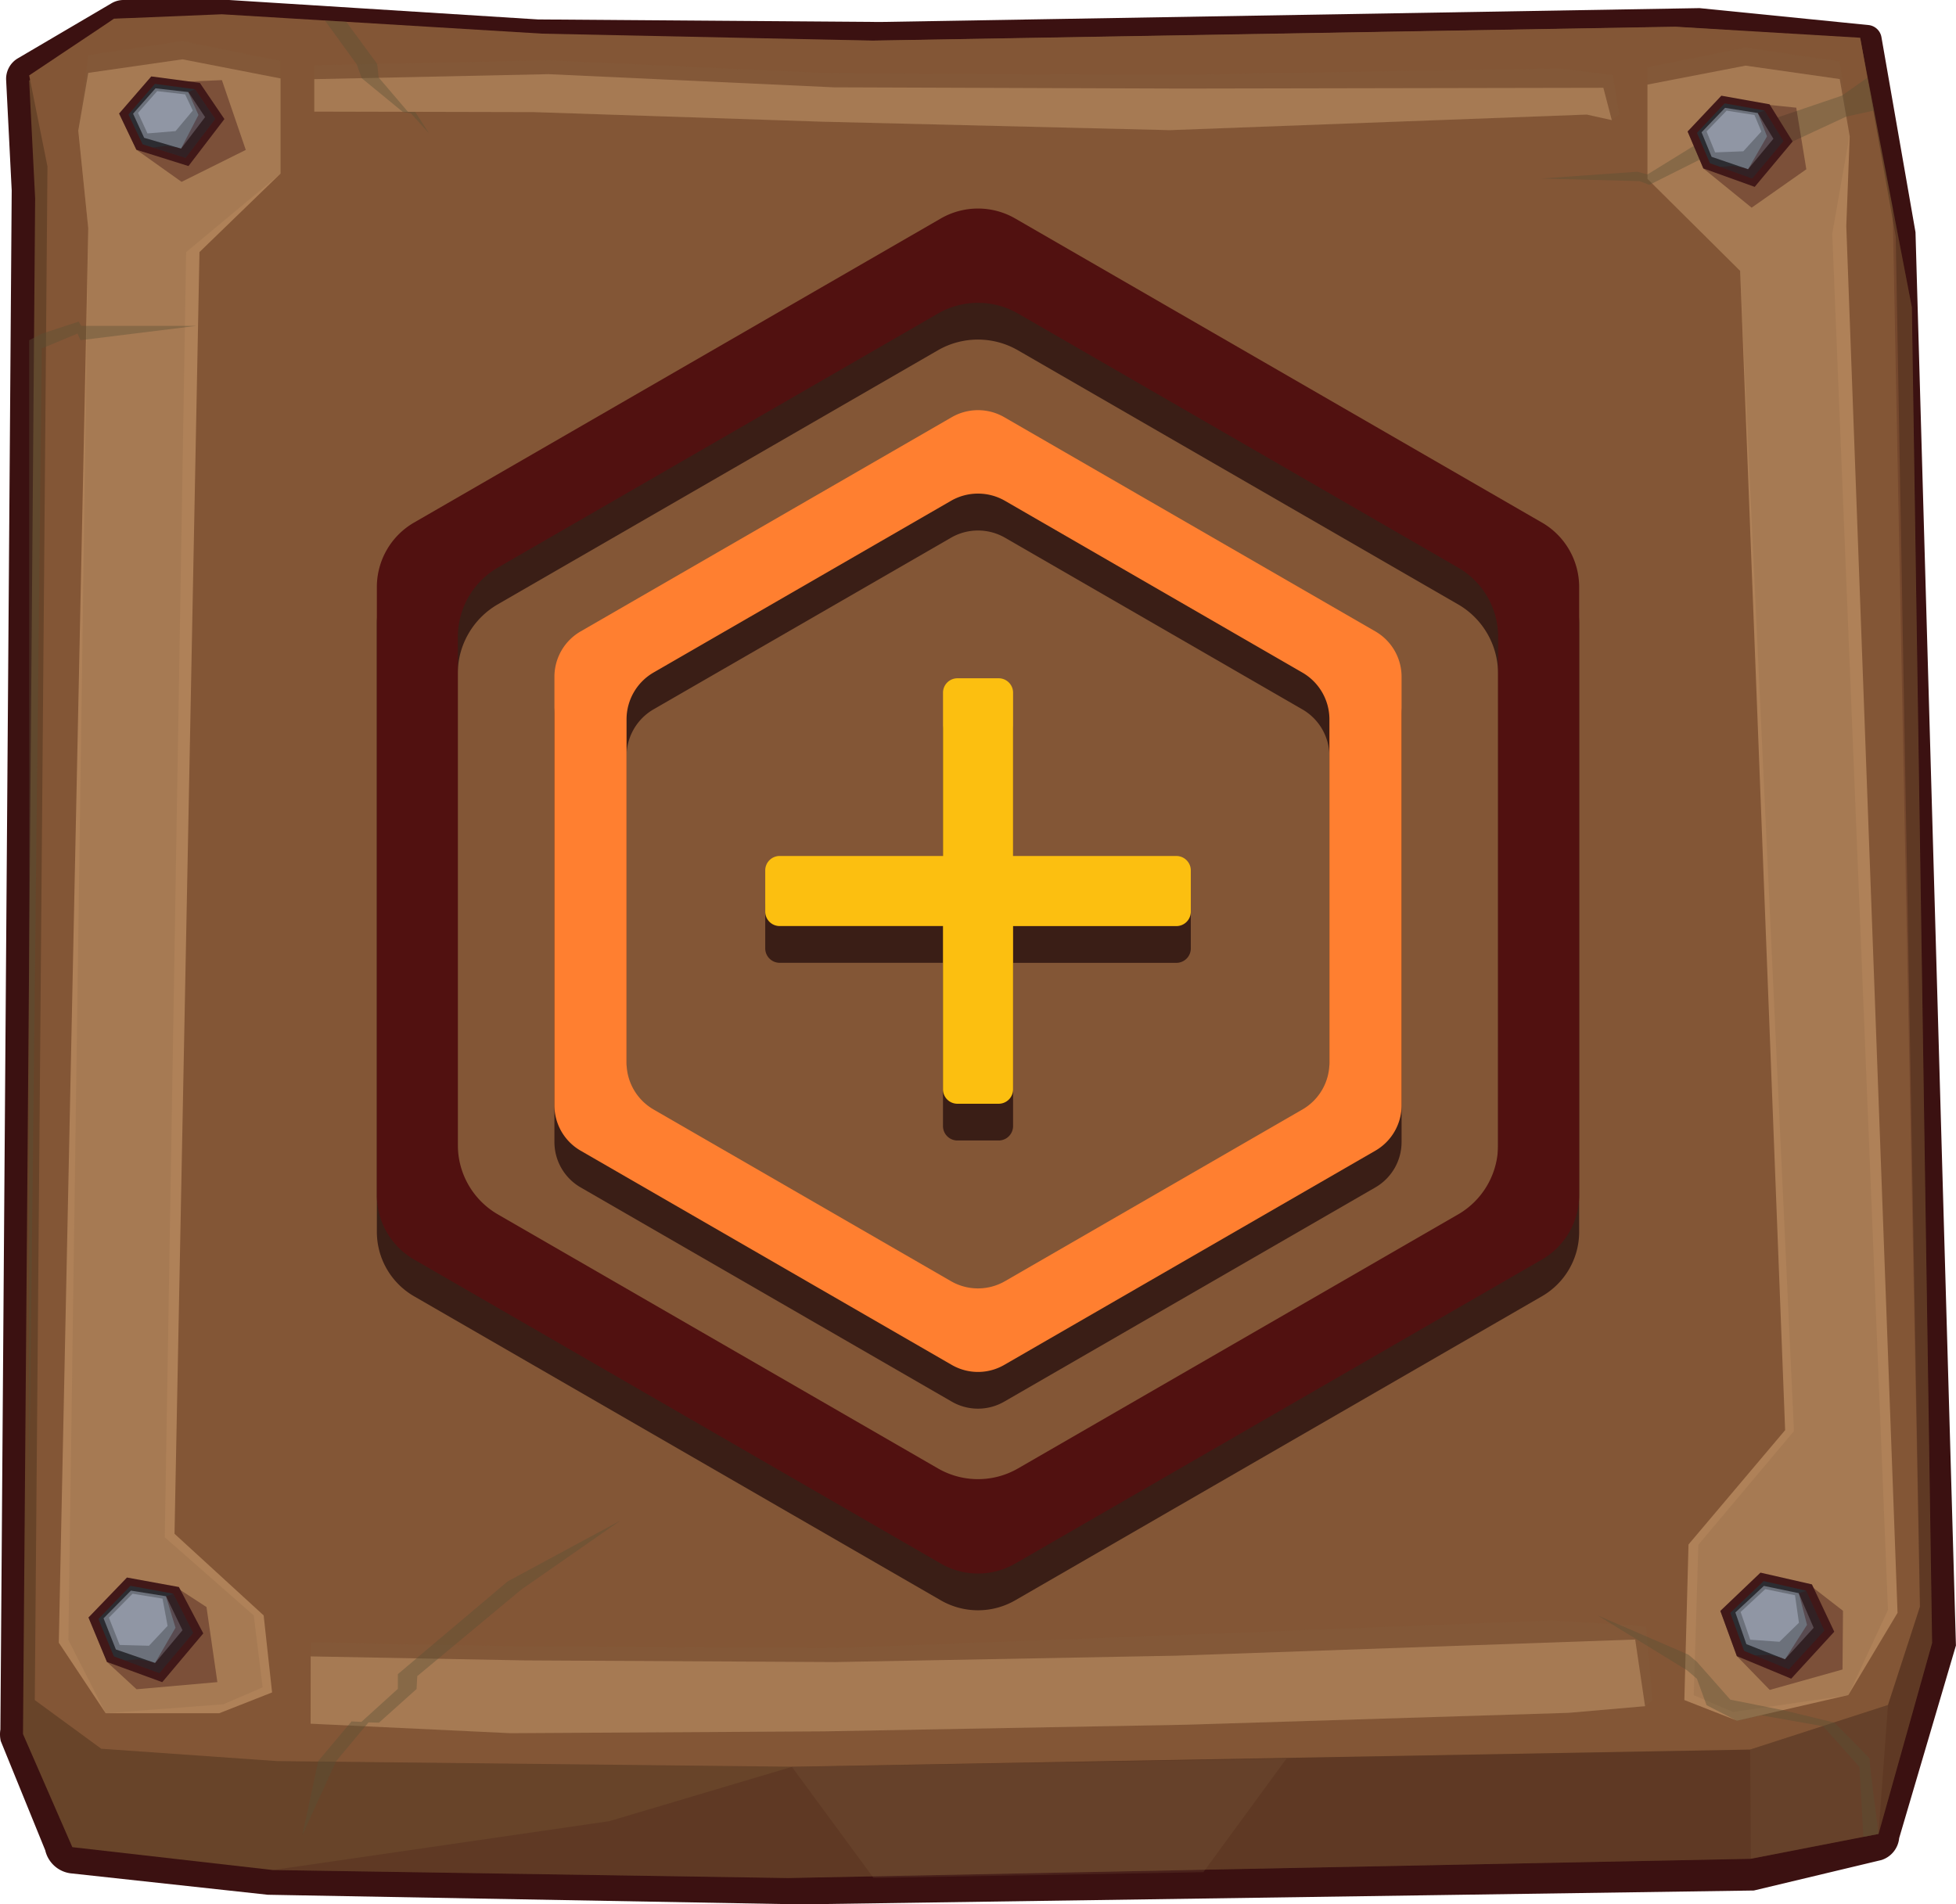 <svg xmlns="http://www.w3.org/2000/svg" xmlns:xlink="http://www.w3.org/1999/xlink" width="84.721" height="82.499" viewBox="0 0 84.721 82.499">
  <defs>
    <clipPath id="clip-path">
      <rect id="Rectangle_1336" data-name="Rectangle 1336" width="84.721" height="82.499" fill="none"/>
    </clipPath>
    <clipPath id="clip-path-3">
      <rect id="Rectangle_1314" data-name="Rectangle 1314" width="71.861" height="72.434" fill="none"/>
    </clipPath>
    <clipPath id="clip-path-4">
      <rect id="Rectangle_1315" data-name="Rectangle 1315" width="5.969" height="6.653" fill="none"/>
    </clipPath>
    <clipPath id="clip-path-5">
      <rect id="Rectangle_1316" data-name="Rectangle 1316" width="21.422" height="5.168" fill="none"/>
    </clipPath>
    <clipPath id="clip-path-6">
      <rect id="Rectangle_1317" data-name="Rectangle 1317" width="9.187" height="72.442" fill="none"/>
    </clipPath>
    <clipPath id="clip-path-7">
      <rect id="Rectangle_1318" data-name="Rectangle 1318" width="10.416" height="72.108" fill="none"/>
    </clipPath>
    <clipPath id="clip-path-8">
      <rect id="Rectangle_1319" data-name="Rectangle 1319" width="56.516" height="3.037" fill="none"/>
    </clipPath>
    <clipPath id="clip-path-9">
      <rect id="Rectangle_1320" data-name="Rectangle 1320" width="58.118" height="4.9" fill="none"/>
    </clipPath>
    <clipPath id="clip-path-10">
      <rect id="Rectangle_1325" data-name="Rectangle 1325" width="68.272" height="78.684" fill="none"/>
    </clipPath>
    <clipPath id="clip-path-11">
      <rect id="Rectangle_1321" data-name="Rectangle 1321" width="13.792" height="13.642" fill="none"/>
    </clipPath>
    <clipPath id="clip-path-12">
      <rect id="Rectangle_1322" data-name="Rectangle 1322" width="4.514" height="4.891" fill="none"/>
    </clipPath>
    <clipPath id="clip-path-13">
      <rect id="Rectangle_1323" data-name="Rectangle 1323" width="14.419" height="4.639" fill="none"/>
    </clipPath>
    <clipPath id="clip-path-14">
      <rect id="Rectangle_1324" data-name="Rectangle 1324" width="12.166" height="9.589" fill="none"/>
    </clipPath>
    <clipPath id="clip-path-15">
      <rect id="Rectangle_1326" data-name="Rectangle 1326" width="7.225" height="50.924" fill="none"/>
    </clipPath>
    <clipPath id="clip-path-16">
      <rect id="Rectangle_1327" data-name="Rectangle 1327" width="5.14" height="4.555" fill="none"/>
    </clipPath>
    <clipPath id="clip-path-17">
      <rect id="Rectangle_1328" data-name="Rectangle 1328" width="2.748" height="2.945" fill="none"/>
    </clipPath>
    <clipPath id="clip-path-18">
      <rect id="Rectangle_1329" data-name="Rectangle 1329" width="5.311" height="4.615" fill="none"/>
    </clipPath>
    <clipPath id="clip-path-19">
      <rect id="Rectangle_1330" data-name="Rectangle 1330" width="3.013" height="3.41" fill="none"/>
    </clipPath>
    <clipPath id="clip-path-20">
      <rect id="Rectangle_1331" data-name="Rectangle 1331" width="5.486" height="4.407" fill="none"/>
    </clipPath>
    <clipPath id="clip-path-21">
      <rect id="Rectangle_1332" data-name="Rectangle 1332" width="2.698" height="2.966" fill="none"/>
    </clipPath>
    <clipPath id="clip-path-22">
      <rect id="Rectangle_1333" data-name="Rectangle 1333" width="5.574" height="4.463" fill="none"/>
    </clipPath>
    <clipPath id="clip-path-23">
      <rect id="Rectangle_1334" data-name="Rectangle 1334" width="2.965" height="3.439" fill="none"/>
    </clipPath>
  </defs>
  <g id="Group_21340" data-name="Group 21340" transform="translate(0)">
    <g id="Group_21205" data-name="Group 21205" transform="translate(0)" clip-path="url(#clip-path)">
      <g id="Group_21204" data-name="Group 21204" transform="translate(0 0)">
        <g id="Group_21203" data-name="Group 21203" clip-path="url(#clip-path)">
          <path id="Path_39142" data-name="Path 39142" d="M.773,2.527,4.831.141A1.028,1.028,0,0,1,5.349,0H9.926L23.3.842l14.832.11,35.481-.6,7.316.733a.636.636,0,0,1,.563.525l1.475,8.451,1.751,61.226-2.459,8.345a1.108,1.108,0,0,1-.769.948L75.965,81.9l-41.294.6L11.6,82.084,3.13,81.163a1.3,1.3,0,0,1-1.171-1.007L.033,75.425a1.308,1.308,0,0,1-.016-.5L.507,8.253.266,3.469a1.031,1.031,0,0,1,.507-.942" transform="translate(0 0)" fill="#3b1111"/>
          <path id="Path_39143" data-name="Path 39143" d="M1.742,3.844,5.418,1.163l4.669-.08,13.885.841,14.314.19,34.766-.6,8,.521,2.234,11.633.877,57.86L81.843,79.8l-5.53,1.077-41.706.833L12.3,81.364l-8.689-.991-2.137-4.9L2,8.946Z" transform="translate(-0.478 -0.351)" fill="#684429"/>
          <path id="Path_39144" data-name="Path 39144" d="M1.872,3.563,5.548,1.108,10.217.915,24.1,1.755l14.314.3,34.766-.6,8,.477,1.539,8.616L83.768,69.9l-1.385,4.26-5.969,1.93-41.5.744L12.6,76.59l-7.608-.535L2.115,73.947,2.664,7.508Z" transform="translate(-0.608 -0.297)" fill="#835636"/>
          <g id="Group_21142" data-name="Group 21142" transform="translate(11.82 8.92)" opacity="0.2" style="mix-blend-mode: multiply;isolation: isolate">
            <g id="Group_21141" data-name="Group 21141">
              <g id="Group_21140" data-name="Group 21140" clip-path="url(#clip-path-3)">
                <path id="Path_39145" data-name="Path 39145" d="M39.984,80.829l41.5-.744,5.97-1.93,1.385-4.26L87.655,13.208l.829,4.4.877,57.86-2.316,8.268-5.529,1.076-41.707.833L17.5,85.3l14.573-2.117Z" transform="translate(-17.501 -13.208)" fill="#3b1111"/>
              </g>
            </g>
          </g>
          <g id="Group_21145" data-name="Group 21145" transform="translate(75.806 73.868)" opacity="0.2" style="mix-blend-mode: multiply;isolation: isolate">
            <g id="Group_21144" data-name="Group 21144">
              <g id="Group_21143" data-name="Group 21143" clip-path="url(#clip-path-4)">
                <path id="Path_39146" data-name="Path 39146" d="M112.241,111.3l.029,4.722,5.53-1.076.411-5.577Z" transform="translate(-112.241 -109.372)" fill="#82603f"/>
              </g>
            </g>
          </g>
          <g id="Group_21148" data-name="Group 21148" transform="translate(34.303 76.186)" opacity="0.2" style="mix-blend-mode: multiply;isolation: isolate">
            <g id="Group_21147" data-name="Group 21147">
              <g id="Group_21146" data-name="Group 21146" clip-path="url(#clip-path-5)">
                <path id="Path_39147" data-name="Path 39147" d="M68.608,117.725l3.6-4.919-21.423.355,3.536,4.812Z" transform="translate(-50.79 -112.805)" fill="#82603f"/>
              </g>
            </g>
          </g>
          <path id="Path_39148" data-name="Path 39148" d="M13.374,4.634,9.126,3.806l-4.079.587-.432,2.5.432,4.233L3.771,72.4,5.8,75.455h4.923l2.286-.9-.365-3.337L8.783,67.682,9.864,12.157l3.51-3.4Z" transform="translate(-1.224 -1.236)" fill="#af8158"/>
          <g id="Group_21151" data-name="Group 21151" transform="translate(2.962 1.777)" opacity="0.2" style="mix-blend-mode: multiply;isolation: isolate">
            <g id="Group_21150" data-name="Group 21150">
              <g id="Group_21149" data-name="Group 21149" clip-path="url(#clip-path-6)">
                <path id="Path_39149" data-name="Path 39149" d="M13.573,3.493,9.326,2.631l-4.079.611L4.814,6.43l.432,4.312L4.386,71.9,6,75.073l5.1-.387,1.7-.733-.384-3.114L8.561,67.45l.925-55.674,4.087-3.4Z" transform="translate(-4.386 -2.631)" fill="#82603f"/>
              </g>
            </g>
          </g>
          <path id="Path_39150" data-name="Path 39150" d="M105.657,5.031l4.247-.821,4.079.582.432,2.476-.148,3.893,2.22,60.077L114.355,74.8l-4.817,1.11-2.285-.894.18-6.74,4.185-4.953L109.669,13.1l-4.012-3.984Z" transform="translate(-34.298 -1.367)" fill="#af8158"/>
          <g id="Group_21154" data-name="Group 21154" transform="translate(71.359 2.057)" opacity="0.2" style="mix-blend-mode: multiply;isolation: isolate">
            <g id="Group_21153" data-name="Group 21153">
              <g id="Group_21152" data-name="Group 21152" clip-path="url(#clip-path-7)">
                <path id="Path_39151" data-name="Path 39151" d="M105.657,3.9l4.247-.855,4.079.606.432,3.161-.756,4.3,2.413,59.624-1.718,3.692-4.994.727-1.7-.727.2-6.519L112,62.985l-2.333-50.262L105.657,8.74Z" transform="translate(-105.657 -3.045)" fill="#82603f"/>
              </g>
            </g>
          </g>
          <path id="Path_39152" data-name="Path 39152" d="M20.158,4.973,30.3,4.757l12.357.57,15.076.054,18.258-.034.365,1.4-1.085-.24-18.058.675L42.183,6.816,29.666,6.4l-9.508-.022Z" transform="translate(-6.544 -1.544)" fill="#af8158"/>
          <g id="Group_21157" data-name="Group 21157" transform="translate(13.615 2.609)" opacity="0.2" style="mix-blend-mode: multiply;isolation: isolate">
            <g id="Group_21156" data-name="Group 21156">
              <g id="Group_21155" data-name="Group 21155" clip-path="url(#clip-path-8)">
                <path id="Path_39153" data-name="Path 39153" d="M20.158,4.079,30.3,3.863l12.357.57,15.076.054,16.354-.27,2.311.288.28,1.7-.323.263-1.085-.24L57.209,6.9,42.183,6.533,29.666,6.114l-9.508-.022Z" transform="translate(-20.158 -3.863)" fill="#82603f"/>
              </g>
            </g>
          </g>
          <path id="Path_39154" data-name="Path 39154" d="M19.925,105.9l9.29.173,13.436.072,14.767-.276,19.876-.7.427,2.887-3.311.288-16.552.515-15.676.287-13.6.08-8.66-.411Z" transform="translate(-6.468 -34.142)" fill="#af8158"/>
          <g id="Group_21160" data-name="Group 21160" transform="translate(13.457 70.191)" opacity="0.2" style="mix-blend-mode: multiply;isolation: isolate">
            <g id="Group_21159" data-name="Group 21159">
              <g id="Group_21158" data-name="Group 21158" clip-path="url(#clip-path-9)">
                <path id="Path_39155" data-name="Path 39155" d="M19.925,104.89l9.29.173,13.436.072,15.727-.6,15.293-.6,4.092.253.28,3.212-.323.263-3.311.288-16.552.515-15.676.288-13.6.08-8.66-.411Z" transform="translate(-19.925 -103.929)" fill="#82603f"/>
              </g>
            </g>
          </g>
          <g id="Group_21175" data-name="Group 21175" transform="translate(13.093 0.888)" style="mix-blend-mode: multiply;isolation: isolate">
            <g id="Group_21174" data-name="Group 21174">
              <g id="Group_21173" data-name="Group 21173" clip-path="url(#clip-path-10)">
                <g id="Group_21163" data-name="Group 21163" transform="translate(0 64.976)" opacity="0.4" style="mix-blend-mode: multiply;isolation: isolate">
                  <g id="Group_21162" data-name="Group 21162">
                    <g id="Group_21161" data-name="Group 21161" clip-path="url(#clip-path-11)">
                      <path id="Path_39156" data-name="Path 39156" d="M19.387,111.164l1.469-3.213,1.4-1.676.453.012,1.628-1.458.03-.559,4.5-3.745,4.309-3-4.894,2.643-4.755,4.016v.637l-1.578,1.432-.43-.02-1.444,1.721Z" transform="translate(-19.387 -97.522)" fill="#584f35"/>
                    </g>
                  </g>
                </g>
                <g id="Group_21166" data-name="Group 21166" transform="translate(0.98)" opacity="0.4" style="mix-blend-mode: multiply;isolation: isolate">
                  <g id="Group_21165" data-name="Group 21165">
                    <g id="Group_21164" data-name="Group 21164" clip-path="url(#clip-path-12)">
                      <path id="Path_39157" data-name="Path 39157" d="M20.838,1.315l1.378,1.9.217.6,1.78,1.462.351.061.787.871-.6-.931-.31,0L23.168,3.787,23.1,3.194,21.762,1.371Z" transform="translate(-20.838 -1.315)" fill="#584f35"/>
                    </g>
                  </g>
                </g>
                <g id="Group_21169" data-name="Group 21169" transform="translate(53.654 2.481)" opacity="0.4" style="mix-blend-mode: multiply;isolation: isolate">
                  <g id="Group_21168" data-name="Group 21168">
                    <g id="Group_21167" data-name="Group 21167" clip-path="url(#clip-path-13)">
                      <path id="Path_39158" data-name="Path 39158" d="M98.828,9.353l4.165-.294.447.116,2-1.234,6.42-2.179,1.1-.774.287,1.419-1.2.264-2.325,1.08-4.027.787-2.172,1.088-.43-.16Z" transform="translate(-98.828 -4.988)" fill="#584f35"/>
                    </g>
                  </g>
                </g>
                <g id="Group_21172" data-name="Group 21172" transform="translate(56.106 69.095)" opacity="0.4" style="mix-blend-mode: multiply;isolation: isolate">
                  <g id="Group_21171" data-name="Group 21171">
                    <g id="Group_21170" data-name="Group 21170" clip-path="url(#clip-path-14)">
                      <path id="Path_39159" data-name="Path 39159" d="M102.459,103.62l3.933,1.7.367.311,1.446,1.638,2.3.459,2.207.534s1.574,1.578,1.53,1.566.384,3.258.384,3.258l-.656.128-.173-3.031-1.573-1.764-2.67-.471-1.052.242-1.324-.681-.418-1.145-.428-.367Z" transform="translate(-102.459 -103.62)" fill="#584f35"/>
                    </g>
                  </g>
                </g>
              </g>
            </g>
          </g>
          <g id="Group_21178" data-name="Group 21178" transform="translate(1.264 13.935)" opacity="0.4" style="mix-blend-mode: multiply;isolation: isolate">
            <g id="Group_21177" data-name="Group 21177">
              <g id="Group_21176" data-name="Group 21176" clip-path="url(#clip-path-15)">
                <path id="Path_39160" data-name="Path 39160" d="M1.872,21.437l.565-.288,1.575-.517.12.185H9.1l-5.007.619-.127-.289-1.545.645L1.872,71.557Z" transform="translate(-1.872 -20.633)" fill="#584f35"/>
              </g>
            </g>
          </g>
          <g id="Group_21181" data-name="Group 21181" transform="translate(73.097 4.442)" opacity="0.4" style="mix-blend-mode: multiply;isolation: isolate">
            <g id="Group_21180" data-name="Group 21180">
              <g id="Group_21179" data-name="Group 21179" clip-path="url(#clip-path-16)">
                <path id="Path_39161" data-name="Path 39161" d="M110.739,6.577,108.23,7.832l.681,1.6,2.091,1.7,2.369-1.664L112.934,6.8Z" transform="translate(-108.23 -6.577)" fill="#3b1111"/>
              </g>
            </g>
          </g>
          <path id="Path_39162" data-name="Path 39162" d="M109.691,6.139l-1.462,1.55.681,1.6,2.225.8,1.643-1.967-1-1.611Z" transform="translate(-35.133 -1.993)" fill="#411818"/>
          <path id="Path_39163" data-name="Path 39163" d="M110.028,6.632l-1.2,1.276.561,1.316,1.831.661,1.352-1.619-.821-1.326Z" transform="translate(-35.326 -2.153)" fill="#2c2c31"/>
          <path id="Path_39164" data-name="Path 39164" d="M110.143,6.918l-1.018,1.059.435,1.063,1.576.538,1.1-1.32-.677-1.115Z" transform="translate(-35.424 -2.246)" fill="#6c717b"/>
          <path id="Path_39165" data-name="Path 39165" d="M110.313,7.1l-.869.9.371.908,1.22-.047.783-.858-.3-.715Z" transform="translate(-35.527 -2.306)" fill="#9096a4"/>
          <g id="Group_21184" data-name="Group 21184" transform="translate(74.495 4.788)" opacity="0.4" style="mix-blend-mode: multiply;isolation: isolate">
            <g id="Group_21183" data-name="Group 21183">
              <g id="Group_21182" data-name="Group 21182" clip-path="url(#clip-path-17)">
                <path id="Path_39166" data-name="Path 39166" d="M110.3,9.53l.55-.044.5.088.172.059.819-1.425-.4-1.01.292-.109.821,1.326-1.352,1.62Z" transform="translate(-110.3 -7.089)" fill="#3b1111"/>
              </g>
            </g>
          </g>
          <g id="Group_21187" data-name="Group 21187" transform="translate(74.515 68.594)" opacity="0.4" style="mix-blend-mode: multiply;isolation: isolate">
            <g id="Group_21186" data-name="Group 21186">
              <g id="Group_21185" data-name="Group 21185" clip-path="url(#clip-path-18)">
                <path id="Path_39167" data-name="Path 39167" d="M114.107,101.564l-3.777,1.193.715,1.959,1.423,1.464,3.153-.885.02-2.543Z" transform="translate(-110.33 -101.564)" fill="#3b1111"/>
              </g>
            </g>
          </g>
          <path id="Path_39168" data-name="Path 39168" d="M112.067,100.875l-1.738,1.657.715,1.96,2.354.977,1.865-2.034-.967-2.051Z" transform="translate(-35.815 -32.746)" fill="#411818"/>
          <path id="Path_39169" data-name="Path 39169" d="M112.411,101.417l-1.446,1.376.6,1.649,1.938.8,1.536-1.675-.792-1.736Z" transform="translate(-36.021 -32.922)" fill="#2c2c31"/>
          <path id="Path_39170" data-name="Path 39170" d="M112.526,101.726l-1.236,1.151.477,1.371,1.67.658,1.245-1.366-.648-1.5Z" transform="translate(-36.126 -33.022)" fill="#6c717b"/>
          <path id="Path_39171" data-name="Path 39171" d="M112.7,101.931l-1.068.992.416,1.2,1.266.09.843-.824-.17-1.191Z" transform="translate(-36.239 -33.089)" fill="#9096a4"/>
          <g id="Group_21190" data-name="Group 21190" transform="translate(76.005 68.914)" opacity="0.4" style="mix-blend-mode: multiply;isolation: isolate">
            <g id="Group_21189" data-name="Group 21189">
              <g id="Group_21188" data-name="Group 21188" clip-path="url(#clip-path-19)">
                <path id="Path_39172" data-name="Path 39172" d="M112.536,104.835l.6-.02.529.12.182.072.952-1.493-.355-1.374.319-.1.792,1.736-1.537,1.675Z" transform="translate(-112.536 -102.037)" fill="#3b1111"/>
              </g>
            </g>
          </g>
          <g id="Group_21193" data-name="Group 21193" transform="translate(5.159 3.471)" opacity="0.4" style="mix-blend-mode: multiply;isolation: isolate">
            <g id="Group_21192" data-name="Group 21192">
              <g id="Group_21191" data-name="Group 21191" clip-path="url(#clip-path-20)">
                <path id="Path_39173" data-name="Path 39173" d="M10.092,5.225,7.638,6.586l.748,1.568,1.958,1.392,2.78-1.384L12.09,5.139Z" transform="translate(-7.638 -5.139)" fill="#3b1111"/>
              </g>
            </g>
          </g>
          <path id="Path_39174" data-name="Path 39174" d="M9.032,4.9,7.639,6.507l.748,1.568,2.256.708L12.2,6.747,11.136,5.18Z" transform="translate(-2.48 -1.589)" fill="#411818"/>
          <path id="Path_39175" data-name="Path 39175" d="M9.384,5.379,8.237,6.706,8.853,8l1.858.582L11.993,6.9l-.877-1.29Z" transform="translate(-2.674 -1.746)" fill="#2c2c31"/>
          <path id="Path_39176" data-name="Path 39176" d="M9.506,5.664l-.972,1.1.48,1.044,1.6.469,1.039-1.366-.725-1.085Z" transform="translate(-2.77 -1.838)" fill="#6c717b"/>
          <path id="Path_39177" data-name="Path 39177" d="M9.681,5.845l-.83.941.41.891,1.216-.1.746-.891-.33-.7Z" transform="translate(-2.873 -1.897)" fill="#9096a4"/>
          <g id="Group_21196" data-name="Group 21196" transform="translate(6.621 3.867)" opacity="0.4" style="mix-blend-mode: multiply;isolation: isolate">
            <g id="Group_21195" data-name="Group 21195">
              <g id="Group_21194" data-name="Group 21194" clip-path="url(#clip-path-21)">
                <path id="Path_39178" data-name="Path 39178" d="M9.8,8.248l.548-.068.5.068.174.051.756-1.459-.442-.993.286-.122.877,1.29L11.219,8.692Z" transform="translate(-9.803 -5.726)" fill="#3b1111"/>
              </g>
            </g>
          </g>
          <g id="Group_21199" data-name="Group 21199" transform="translate(3.834 68.718)" opacity="0.4" style="mix-blend-mode: multiply;isolation: isolate">
            <g id="Group_21198" data-name="Group 21198">
              <g id="Group_21197" data-name="Group 21197" clip-path="url(#clip-path-22)">
                <path id="Path_39179" data-name="Path 39179" d="M9.4,101.747,5.676,103.1l.8,1.928,1.281,1.182,3.5-.309-.471-3.252Z" transform="translate(-5.676 -101.747)" fill="#3b1111"/>
              </g>
            </g>
          </g>
          <path id="Path_39180" data-name="Path 39180" d="M7.342,101.189,5.676,102.92l.8,1.927,2.394.875,1.778-2.113L9.592,101.6Z" transform="translate(-1.843 -32.848)" fill="#411818"/>
          <path id="Path_39181" data-name="Path 39181" d="M7.7,101.721l-1.386,1.437.669,1.622,1.97.72,1.464-1.739-.864-1.7Z" transform="translate(-2.051 -33.021)" fill="#2c2c31"/>
          <path id="Path_39182" data-name="Path 39182" d="M7.826,102.029l-1.185,1.2.534,1.349,1.7.586,1.186-1.419-.712-1.472Z" transform="translate(-2.156 -33.121)" fill="#6c717b"/>
          <path id="Path_39183" data-name="Path 39183" d="M8.009,102.229l-1.025,1.037.467,1.182,1.268.035.807-.86-.22-1.183Z" transform="translate(-2.267 -33.186)" fill="#9096a4"/>
          <g id="Group_21202" data-name="Group 21202" transform="translate(5.404 69.04)" opacity="0.4" style="mix-blend-mode: multiply;isolation: isolate">
            <g id="Group_21201" data-name="Group 21201">
              <g id="Group_21200" data-name="Group 21200" clip-path="url(#clip-path-23)">
                <path id="Path_39184" data-name="Path 39184" d="M8,105.114l.593-.045.534.1.184.063L10.2,103.7l-.413-1.359.315-.116.865,1.7L9.5,105.663Z" transform="translate(-8.002 -102.224)" fill="#3b1111"/>
              </g>
            </g>
          </g>
          <path id="Path_39185" data-name="Path 39185" d="M66.883,53.563H59.81V46.489a.625.625,0,0,0-.625-.625H57.4a.625.625,0,0,0-.625.625v7.073H49.7a.626.626,0,0,0-.625.625v1.786a.625.625,0,0,0,.625.625h7.074v7.073a.625.625,0,0,0,.625.625h1.786a.625.625,0,0,0,.625-.625V56.6h7.073a.625.625,0,0,0,.625-.625V54.188a.626.626,0,0,0-.625-.625" transform="translate(-15.93 -14.888)" fill="#3a1e16"/>
          <path id="Path_39186" data-name="Path 39186" d="M74.631,29.336,51.818,16.165a3.225,3.225,0,0,0-3.225,0L25.78,29.337a3.225,3.225,0,0,0-1.612,2.793V58.471a3.225,3.225,0,0,0,1.612,2.793L48.593,74.435a3.225,3.225,0,0,0,3.225,0L74.631,61.264a3.224,3.224,0,0,0,1.613-2.793V32.129a3.227,3.227,0,0,0-1.613-2.793m-1.9,26.974a3.469,3.469,0,0,1-1.73,3l-19.07,11.01a3.468,3.468,0,0,1-3.459,0l-19.07-11.01a3.469,3.469,0,0,1-1.73-3V34.29a3.469,3.469,0,0,1,1.73-3l19.07-11.01a3.468,3.468,0,0,1,3.459,0l19.07,11.01a3.468,3.468,0,0,1,1.73,3Z" transform="translate(-7.845 -5.107)" fill="#3a1e16"/>
          <path id="Path_39187" data-name="Path 39187" d="M71.113,38.249l-16.074-9.28a2.273,2.273,0,0,0-2.273,0l-16.074,9.28a2.271,2.271,0,0,0-1.136,1.968V58.778a2.271,2.271,0,0,0,1.136,1.968l16.074,9.28a2.273,2.273,0,0,0,2.273,0l16.074-9.28a2.272,2.272,0,0,0,1.136-1.968V40.217a2.272,2.272,0,0,0-1.136-1.968M69.124,56.936a2.343,2.343,0,0,1-1.168,2.024L55.071,66.4a2.341,2.341,0,0,1-2.338,0L39.849,58.96a2.345,2.345,0,0,1-1.169-2.024V42.059a2.345,2.345,0,0,1,1.169-2.024L52.734,32.6a2.342,2.342,0,0,1,2.338,0l12.884,7.439a2.343,2.343,0,0,1,1.168,2.024Z" transform="translate(-11.542 -9.305)" fill="#3a1e16"/>
          <path id="Path_39188" data-name="Path 39188" d="M66.883,51.207H59.81V44.133a.625.625,0,0,0-.625-.625H57.4a.625.625,0,0,0-.625.625v7.073H49.7a.626.626,0,0,0-.625.625v1.786a.625.625,0,0,0,.625.625h7.074v7.073a.625.625,0,0,0,.625.625h1.786a.625.625,0,0,0,.625-.625V54.244h7.073a.625.625,0,0,0,.625-.625V51.832a.626.626,0,0,0-.625-.625" transform="translate(-15.93 -14.124)" fill="#fcbf10"/>
          <path id="Path_39189" data-name="Path 39189" d="M74.631,26.981,51.818,13.809a3.225,3.225,0,0,0-3.225,0L25.78,26.981a3.225,3.225,0,0,0-1.612,2.793V56.115a3.225,3.225,0,0,0,1.612,2.793L48.593,72.079a3.225,3.225,0,0,0,3.225,0L74.631,58.908a3.224,3.224,0,0,0,1.613-2.793V29.773a3.225,3.225,0,0,0-1.613-2.793m-1.9,26.973a3.469,3.469,0,0,1-1.73,3L51.935,67.96a3.468,3.468,0,0,1-3.459,0L29.406,56.95a3.469,3.469,0,0,1-1.73-3V31.934a3.469,3.469,0,0,1,1.73-3l19.07-11.01a3.468,3.468,0,0,1,3.459,0l19.07,11.01a3.468,3.468,0,0,1,1.73,3Z" transform="translate(-7.845 -4.343)" fill="#511110"/>
          <path id="Path_39190" data-name="Path 39190" d="M71.113,35.894l-16.074-9.28a2.273,2.273,0,0,0-2.273,0l-16.074,9.28a2.271,2.271,0,0,0-1.136,1.968V56.423a2.271,2.271,0,0,0,1.136,1.968l16.074,9.28a2.273,2.273,0,0,0,2.273,0l16.074-9.28a2.272,2.272,0,0,0,1.136-1.968V37.862a2.272,2.272,0,0,0-1.136-1.968M69.124,54.581a2.343,2.343,0,0,1-1.168,2.024L55.071,64.044a2.341,2.341,0,0,1-2.338,0L39.849,56.605a2.345,2.345,0,0,1-1.169-2.024V39.7a2.345,2.345,0,0,1,1.169-2.024l12.884-7.439a2.342,2.342,0,0,1,2.338,0L67.956,37.68A2.343,2.343,0,0,1,69.124,39.7Z" transform="translate(-11.542 -8.541)" fill="#ff7f30"/>
        </g>
      </g>
    </g>
  </g>
</svg>
